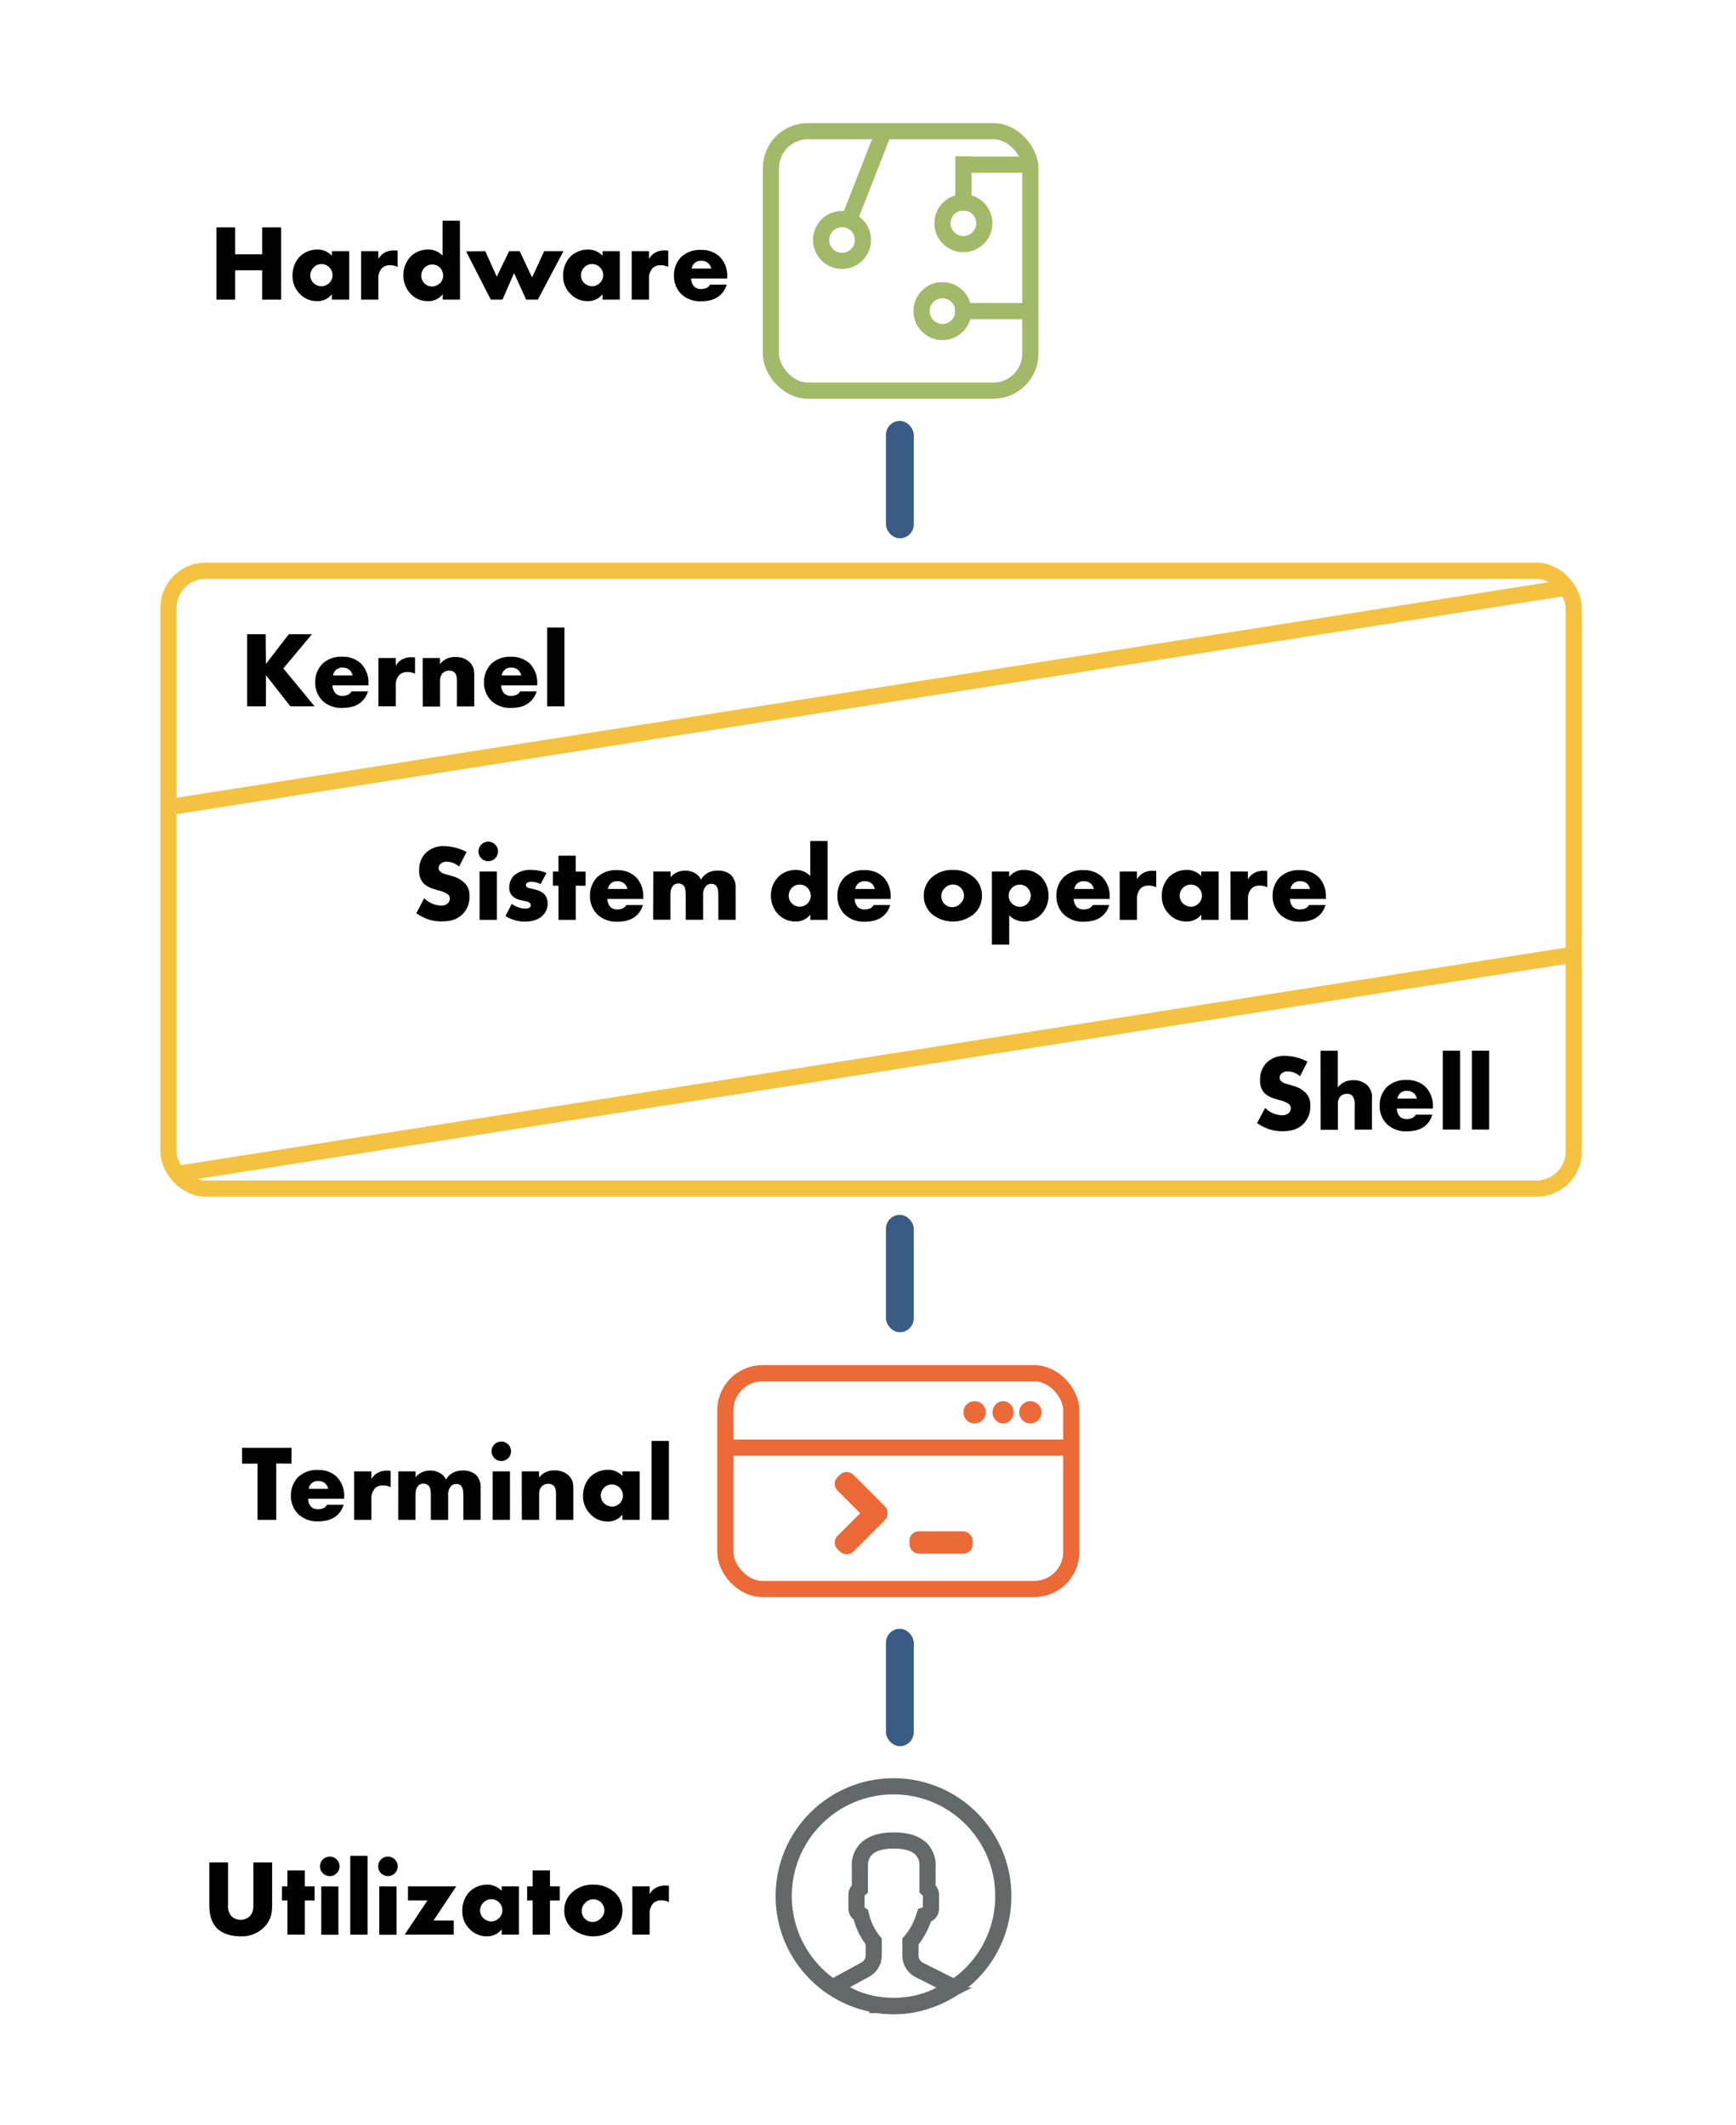 <svg id="Layer_1" data-name="Layer 1" xmlns="http://www.w3.org/2000/svg" viewBox="0 0 562 688"><title>Cap 4 -</title><path d="M308.05,643.46c-.44.31-.89.62-1.34.91l-.62.41c-.59.36-1.19.71-1.81,1-.13.08-.27.14-.4.21a32.9,32.9,0,0,1-4.37,1.85l-.16,0c-.78.26-1.57.49-2.38.69h0c-.81.2-1.64.37-2.46.51h-.07c-.77.13-1.56.22-2.34.29l-.42,0q-1.17.09-2.34.09c-.79,0-1.59,0-2.37-.09l-.41,0c-.79-.07-1.58-.16-2.36-.29l-.11,0a31.11,31.11,0,0,1-4.86-1.21l-.15,0c-.79-.27-1.57-.56-2.33-.89h0c-.72-.31-1.43-.66-2.13-1l-.27-.14c-.64-.34-1.27-.71-1.88-1.1-.19-.11-.37-.23-.55-.35-.56-.37-1.13-.75-1.67-1.16l-.17-.13.12-.07,9.89-5.39a5.3,5.3,0,0,0,2.76-4.65v-4.5l-.29-.35a20.81,20.81,0,0,1-3.75-7.78l-.12-.49-.42-.28a2.08,2.08,0,0,1-1-1.74v-4.43a2,2,0,0,1,.69-1.53l.41-.37v-7.13a7.58,7.58,0,0,1,1.75-5.46c1.81-2.06,4.91-3.1,9.21-3.1s7.37,1,9.19,3.08a7.68,7.68,0,0,1,1.76,5.48v7.13l.41.37a2.06,2.06,0,0,1,.7,1.53v4.43a2.08,2.08,0,0,1-1.48,2l-.62.2-.2.61a23.31,23.31,0,0,1-3.12,6.3c-.33.46-.65.87-.92,1.18l-.31.36V633a5.26,5.26,0,0,0,2.92,4.73l10.59,5.3.2.1Z" style="fill:none;stroke:#636868;stroke-miterlimit:10;stroke-width:5.236px"/><path d="M89.43,473.75V492H83.37v-18.2h-5v-5.14h16v5.14Z"/><path d="M111.41,485.16H99.75a4,4,0,0,0,1,2.63,3.15,3.15,0,0,0,2.31.77,4.51,4.51,0,0,0,1.82-.42,2.57,2.57,0,0,0,1-1.05h5.36a7.15,7.15,0,0,1-1.89,3.22c-1.16,1.12-3,2.17-6.37,2.17a8.9,8.9,0,0,1-6.48-2.38,8.23,8.23,0,0,1-2.31-5.92,8.33,8.33,0,0,1,2.35-6.05,8.79,8.79,0,0,1,6.4-2.28,8.57,8.57,0,0,1,6,2.14,8.75,8.75,0,0,1,2.49,6.58Zm-5.15-3.22a3.78,3.78,0,0,0-.91-1.68,3.28,3.28,0,0,0-2.31-.84,3,3,0,0,0-2.27.84,3.12,3.12,0,0,0-.84,1.68Z"/><path d="M114.63,476.31h5.6v2.55a5,5,0,0,1,2.2-2.17,6.19,6.19,0,0,1,2.91-.63c.14,0,.38,0,1.12.07v5.29a5,5,0,0,0-2.42-.56,3.63,3.63,0,0,0-2.55.84,4.72,4.72,0,0,0-1.26,3.57V492h-5.6Z"/><path d="M128.94,476.31h5.6v1.89a6,6,0,0,1,4.69-2.17,6.31,6.31,0,0,1,3,.7,4.81,4.81,0,0,1,2.17,2.24,5.47,5.47,0,0,1,2.14-2.17,6.33,6.33,0,0,1,3.25-.77,6.2,6.2,0,0,1,4.34,1.43,5.76,5.76,0,0,1,1.47,4.31V492H150v-7.73c0-1.65-.17-2.77-.8-3.36a2.06,2.06,0,0,0-1.47-.53,2.3,2.3,0,0,0-1.65.63,4,4,0,0,0-1,3v8h-5.6v-7.73c0-1.51-.11-2.7-.74-3.36a2.15,2.15,0,0,0-1.68-.63,2,2,0,0,0-1.54.56c-1,.94-1,2.45-1,3.43V492h-5.6Z"/><path d="M162.3,466.65a3.15,3.15,0,1,1-3.16,3.15A3.14,3.14,0,0,1,162.3,466.65Zm2.8,9.66V492h-5.61V476.31Z"/><path d="M168.91,476.31h5.6v2a5.91,5.91,0,0,1,5-2.31,6.3,6.3,0,0,1,4.62,1.68c1.33,1.33,1.47,2.66,1.47,4.37V492H180V484c0-.91,0-2.27-.7-3a2.33,2.33,0,0,0-1.78-.67,3.08,3.08,0,0,0-2.07.74,3.58,3.58,0,0,0-.91,2.48V492h-5.6Z"/><path d="M201.5,476.31h5.6V492h-5.6v-1.71a5.87,5.87,0,0,1-4.87,2.24A7.49,7.49,0,0,1,191,490a7.9,7.9,0,0,1-2.24-5.74,8.64,8.64,0,0,1,2.42-6.26,8.07,8.07,0,0,1,5.64-2.21,6.22,6.22,0,0,1,4.69,2Zm-5.89,5.25a3.51,3.51,0,0,0,0,5.11,4,4,0,0,0,2.52,1.05,3.6,3.6,0,0,0,2.52-1.09,3.4,3.4,0,0,0,1-2.52,3.47,3.47,0,0,0-1.08-2.55,3.55,3.55,0,0,0-5,0Z"/><path d="M216.55,466.44V492h-5.61V466.44Z"/><rect x="234.81" y="444.53" width="112" height="69.85" rx="12" ry="12" style="fill:none;stroke:#eb6a38;stroke-miterlimit:10;stroke-width:5.236px"/><line x1="237.22" y1="468.62" x2="344.4" y2="468.62" style="fill:none;stroke:#eb6a38;stroke-miterlimit:10;stroke-width:5.236px"/><circle cx="315.5" cy="457.18" r="3.61" style="fill:#eb6a38"/><ellipse cx="324.73" cy="457.18" rx="3.42" ry="3.61" style="fill:#eb6a38"/><circle cx="333.56" cy="457.18" r="3.61" style="fill:#eb6a38"/><rect x="275.15" y="474.78" width="7.23" height="20.47" rx="3" ry="3" transform="translate(-261.31 339.18) rotate(-45)" style="fill:#eb6a38"/><rect x="268.53" y="491.04" width="20.47" height="7.23" rx="3" ry="3" transform="translate(-268.12 342) rotate(-45)" style="fill:#eb6a38"/><rect x="294.42" y="495.71" width="20.47" height="7.23" rx="3" ry="3" style="fill:#eb6a38"/><circle cx="289.26" cy="613.79" r="35.55" style="fill:none;stroke:#636868;stroke-miterlimit:10;stroke-width:5.236px"/><path d="M76.12,82.32h8.75V73.61H91V97H84.87V87.5H76.12V97H70.06V73.61h6.06Z"/><path d="M107.44,81.31h5.61V97h-5.61V95.24a5.84,5.84,0,0,1-4.86,2.24A7.49,7.49,0,0,1,96.94,95a7.9,7.9,0,0,1-2.24-5.74A8.64,8.64,0,0,1,97.12,83a8,8,0,0,1,5.63-2.21,6.2,6.2,0,0,1,4.69,2Zm-5.88,5.25a3.51,3.51,0,0,0,0,5.11,3.91,3.91,0,0,0,2.52,1,3.6,3.6,0,0,0,2.52-1.09,3.4,3.4,0,0,0,1.05-2.52,3.45,3.45,0,0,0-1.09-2.55,3.54,3.54,0,0,0-5,0Z"/><path d="M116.89,81.31h5.6v2.55a5.06,5.06,0,0,1,2.21-2.17,6.15,6.15,0,0,1,2.9-.63c.14,0,.39,0,1.12.07v5.29a4.93,4.93,0,0,0-2.41-.56,3.66,3.66,0,0,0-2.56.84,4.72,4.72,0,0,0-1.26,3.57V97h-5.6Z"/><path d="M148.92,97h-5.6V95.24a5.75,5.75,0,0,1-4.73,2.24,7.5,7.5,0,0,1-5.49-2.17,8.89,8.89,0,0,1,0-12.43,8,8,0,0,1,5.53-2.1,6.22,6.22,0,0,1,4.66,2V71.44h5.6Zm-6.62-5.18a3.71,3.71,0,0,0,1.19-2.66,4.12,4.12,0,0,0-1.05-2.52,3.59,3.59,0,0,0-5,0,3.84,3.84,0,0,0-1.08,2.66,3.57,3.57,0,0,0,1.08,2.45,3.48,3.48,0,0,0,2.49,1A3.78,3.78,0,0,0,142.3,91.77Z"/><path d="M157.11,81.31l3.71,8.26,4-8.26h3.43l4,8.5,3.92-8.5h6.23L174.12,97h-3.78l-3.92-8.61L162.67,97h-3.78l-8-15.64Z"/><path d="M195.05,81.31h5.6V97h-5.6V95.24a5.87,5.87,0,0,1-4.87,2.24A7.47,7.47,0,0,1,184.55,95a7.86,7.86,0,0,1-2.24-5.74A8.64,8.64,0,0,1,184.72,83a8.07,8.07,0,0,1,5.64-2.21,6.22,6.22,0,0,1,4.69,2Zm-5.88,5.25a3.52,3.52,0,0,0,0,5.11,4,4,0,0,0,2.52,1,3.6,3.6,0,0,0,2.52-1.09,3.4,3.4,0,0,0,1.05-2.52,3.47,3.47,0,0,0-1.08-2.55,3.54,3.54,0,0,0-5,0Z"/><path d="M204.5,81.31h5.6v2.55a5,5,0,0,1,2.2-2.17,6.19,6.19,0,0,1,2.91-.63c.14,0,.38,0,1.12.07v5.29a5,5,0,0,0-2.42-.56,3.63,3.63,0,0,0-2.55.84,4.72,4.72,0,0,0-1.26,3.57V97h-5.6Z"/><path d="M235.41,90.16H223.75a4,4,0,0,0,1,2.63,3.15,3.15,0,0,0,2.31.77,4.51,4.51,0,0,0,1.82-.42,2.64,2.64,0,0,0,1-1h5.36a7.09,7.09,0,0,1-1.9,3.22c-1.15,1.12-3,2.17-6.37,2.17a8.88,8.88,0,0,1-6.47-2.38,8.19,8.19,0,0,1-2.31-5.92,8.36,8.36,0,0,1,2.34-6.05,8.83,8.83,0,0,1,6.41-2.28,8.58,8.58,0,0,1,6,2.14,8.79,8.79,0,0,1,2.49,6.58Zm-5.15-3.22a3.78,3.78,0,0,0-.91-1.68,3.29,3.29,0,0,0-2.31-.84,3,3,0,0,0-2.28.84,3.27,3.27,0,0,0-.84,1.68Z"/><rect x="249.56" y="42.46" width="84" height="84" rx="12" ry="12" style="fill:none;stroke:#a2b969;stroke-miterlimit:10;stroke-width:5.236px"/><line x1="286.14" y1="42.46" x2="273.94" y2="73.62" style="fill:none;stroke:#a2b969;stroke-miterlimit:10;stroke-width:5.236px"/><circle cx="272.59" cy="77.68" r="6.77" style="fill:none;stroke:#a2b969;stroke-miterlimit:10;stroke-width:5.236px"/><circle cx="311.88" cy="72.26" r="6.77" style="fill:none;stroke:#a2b969;stroke-miterlimit:10;stroke-width:5.236px"/><circle cx="305.1" cy="100.71" r="6.77" style="fill:none;stroke:#a2b969;stroke-miterlimit:10;stroke-width:5.236px"/><line x1="333.56" y1="100.71" x2="309.17" y2="100.71" style="fill:none;stroke:#a2b969;stroke-miterlimit:10;stroke-width:5.236px"/><line x1="332.2" y1="53.3" x2="311.88" y2="53.3" style="fill:none;stroke:#a2b969;stroke-miterlimit:10;stroke-width:5.236px"/><line x1="311.88" y1="68.2" x2="311.88" y2="50.59" style="fill:none;stroke:#a2b969;stroke-miterlimit:10;stroke-width:5.236px"/><rect x="286.81" y="527.26" width="9" height="38" rx="4.5" ry="4.5" style="fill:#3a5c84"/><rect x="286.81" y="393.26" width="9" height="38" rx="4.5" ry="4.5" style="fill:#3a5c84"/><rect x="286.81" y="136.26" width="9" height="38" rx="4.5" ry="4.5" style="fill:#3a5c84"/><rect x="54.54" y="184.76" width="454.92" height="200" rx="12" ry="12" style="fill:none;stroke:#f4c240;stroke-miterlimit:10;stroke-width:5.236px"/><path d="M86.08,214.93l7.43-9.63H101l-9.28,11.07,10.12,12.28H94l-7.92-10.11v10.11H80V205.3h6Z"/><path d="M119.3,221.86H107.65a4,4,0,0,0,1,2.63,3.15,3.15,0,0,0,2.31.77,4.51,4.51,0,0,0,1.82-.42,2.64,2.64,0,0,0,1-1.05h5.35A7,7,0,0,1,117.2,227c-1.15,1.12-3,2.17-6.37,2.17a8.92,8.92,0,0,1-6.48-2.38,8.23,8.23,0,0,1-2.31-5.92,8.33,8.33,0,0,1,2.35-6,8.81,8.81,0,0,1,6.41-2.28,8.58,8.58,0,0,1,6,2.14,8.77,8.77,0,0,1,2.48,6.58Zm-5.14-3.22a3.78,3.78,0,0,0-.91-1.68,3.29,3.29,0,0,0-2.31-.84,3,3,0,0,0-2.28.84,3.27,3.27,0,0,0-.84,1.68Z"/><path d="M122.52,213h5.6v2.55a5.09,5.09,0,0,1,2.2-2.17,6.22,6.22,0,0,1,2.91-.63c.14,0,.39,0,1.12.07v5.29a4.93,4.93,0,0,0-2.41-.56,3.64,3.64,0,0,0-2.56.84,4.72,4.72,0,0,0-1.26,3.57v6.68h-5.6Z"/><path d="M136.83,213h5.6v2a5.91,5.91,0,0,1,5-2.31,6.31,6.31,0,0,1,4.62,1.68c1.33,1.33,1.47,2.66,1.47,4.37v9.94h-5.6v-7.91c0-.91,0-2.27-.7-3a2.37,2.37,0,0,0-1.79-.67,3.08,3.08,0,0,0-2.07.74,3.58,3.58,0,0,0-.91,2.48v8.4h-5.6Z"/><path d="M173.9,221.86H162.24a4,4,0,0,0,1,2.63,3.15,3.15,0,0,0,2.31.77,4.51,4.51,0,0,0,1.82-.42,2.57,2.57,0,0,0,1-1.05h5.36A7,7,0,0,1,171.8,227c-1.15,1.12-3,2.17-6.37,2.17A8.9,8.9,0,0,1,159,226.8a8.23,8.23,0,0,1-2.31-5.92,8.33,8.33,0,0,1,2.35-6,8.79,8.79,0,0,1,6.4-2.28,8.61,8.61,0,0,1,6,2.14,8.77,8.77,0,0,1,2.48,6.58Zm-5.14-3.22a3.9,3.9,0,0,0-.92-1.68,3.28,3.28,0,0,0-2.31-.84,3,3,0,0,0-2.27.84,3.12,3.12,0,0,0-.84,1.68Z"/><path d="M182.72,203.13v25.52h-5.6V203.13Z"/><path d="M409.57,358.65a8.13,8.13,0,0,0,5.36,2.38,3.08,3.08,0,0,0,2.34-.8,2.1,2.1,0,0,0,.6-1.47,1.82,1.82,0,0,0-.67-1.4,8.31,8.31,0,0,0-3-1.23l-1.58-.49a7.6,7.6,0,0,1-3.36-1.89,5.87,5.87,0,0,1-1.33-4.13,7.59,7.59,0,0,1,2.14-5.63,8.19,8.19,0,0,1,6-2.21,16.35,16.35,0,0,1,7.21,1.89l-2.42,4.73a6.14,6.14,0,0,0-4-1.58,2.94,2.94,0,0,0-2,.7,1.77,1.77,0,0,0-.59,1.26,1.53,1.53,0,0,0,.32,1.05,3.78,3.78,0,0,0,2,1.05l1.85.56a9,9,0,0,1,4.24,2.31,5.52,5.52,0,0,1,1.5,4.17,7.91,7.91,0,0,1-2.2,5.88c-2,2-4.41,2.38-6.9,2.38a12.52,12.52,0,0,1-4.59-.77,16.3,16.3,0,0,1-3.53-1.86Z"/><path d="M427.49,340.13h5.6V352a6.73,6.73,0,0,1,1.75-1.54,6.31,6.31,0,0,1,3.22-.77,6.22,6.22,0,0,1,4.62,1.68,5.45,5.45,0,0,1,1.47,4.37v9.94h-5.6v-7.91a4.65,4.65,0,0,0-.7-3,2.2,2.2,0,0,0-1.79-.67,3,3,0,0,0-2,.67,3.42,3.42,0,0,0-.94,2.55v8.4h-5.6Z"/><path d="M463.86,358.86H452.2a4,4,0,0,0,1,2.63,3.15,3.15,0,0,0,2.31.77,4.51,4.51,0,0,0,1.82-.42,2.57,2.57,0,0,0,1-1h5.36a7.15,7.15,0,0,1-1.89,3.22c-1.16,1.12-3,2.17-6.38,2.17a8.88,8.88,0,0,1-6.47-2.38,8.19,8.19,0,0,1-2.31-5.92,8.36,8.36,0,0,1,2.34-6.05,8.83,8.83,0,0,1,6.41-2.28,8.58,8.58,0,0,1,6,2.14,8.75,8.75,0,0,1,2.49,6.58Zm-5.15-3.22a3.78,3.78,0,0,0-.91-1.68,3.29,3.29,0,0,0-2.31-.84,3,3,0,0,0-2.27.84,3.2,3.2,0,0,0-.85,1.68Z"/><path d="M472.67,340.13v25.52h-5.6V340.13Z"/><path d="M482.09,340.13v25.52h-5.6V340.13Z"/><line x1="54.81" y1="261.26" x2="506.81" y2="190.26" style="fill:none;stroke:#f4c240;stroke-miterlimit:10;stroke-width:5.236px"/><line x1="55.81" y1="380.26" x2="507.81" y2="309.26" style="fill:none;stroke:#f4c240;stroke-miterlimit:10;stroke-width:5.236px"/><path d="M73.82,602.92v13.83A4.71,4.71,0,0,0,75,620.36a4.29,4.29,0,0,0,5.67.1c1.4-1.22,1.36-2.94,1.36-4.23V602.92H88.1v13.41c0,2.45-.11,5-2.63,7.56a10.07,10.07,0,0,1-7.7,2.91c-3.67,0-6.3-1.26-7.73-2.8-2-2.21-2.28-5.18-2.28-7.67V602.92Z"/><path d="M98.67,615.21v11.06H93.06V615.21H91.28v-4.58h1.78v-5.15h5.61v5.15h3.18v4.58Z"/><path d="M106.75,601a3.16,3.16,0,1,1-3.15,3.16A3.15,3.15,0,0,1,106.75,601Zm2.8,9.67v15.64H104V610.63Z"/><path d="M119,600.75v25.52h-5.61V600.75Z"/><path d="M125.58,601a3.16,3.16,0,1,1-3.15,3.16A3.15,3.15,0,0,1,125.58,601Zm2.8,9.67v15.64h-5.6V610.63Z"/><path d="M140.35,621.69h6.55v4.58H131l7.38-11.06h-6.3v-4.58h15.62Z"/><path d="M162.4,610.63H168v15.64h-5.6v-1.71a5.86,5.86,0,0,1-4.87,2.24,7.47,7.47,0,0,1-5.63-2.49,7.86,7.86,0,0,1-2.24-5.74,8.64,8.64,0,0,1,2.41-6.26,8.07,8.07,0,0,1,5.64-2.21,6.2,6.2,0,0,1,4.69,2Zm-5.88,5.25a3.52,3.52,0,0,0,0,5.11,4,4,0,0,0,2.53,1,3.6,3.6,0,0,0,2.52-1.09,3.54,3.54,0,0,0,0-5.07,3.54,3.54,0,0,0-5,0Z"/><path d="M178.05,615.21v11.06h-5.61V615.21h-1.78v-4.58h1.78v-5.15h5.61v5.15h3.18v4.58Z"/><path d="M199.08,624.21a10.71,10.71,0,0,1-14,0,7.83,7.83,0,0,1-2.41-5.78,7.75,7.75,0,0,1,2.41-5.74,9.78,9.78,0,0,1,7-2.59,9.89,9.89,0,0,1,7,2.59,7.72,7.72,0,0,1,2.42,5.74A7.8,7.8,0,0,1,199.08,624.21Zm-9.49-8.33a3.55,3.55,0,1,0,5,5,3.47,3.47,0,0,0,1.08-2.49,3.78,3.78,0,0,0-1.08-2.55,3.59,3.59,0,0,0-5,0Z"/><path d="M204.71,610.63h5.6v2.55a5.06,5.06,0,0,1,2.21-2.17,6.16,6.16,0,0,1,2.91-.63c.13,0,.38,0,1.12.07v5.29a5,5,0,0,0-2.42-.56,3.66,3.66,0,0,0-2.56.84,4.72,4.72,0,0,0-1.26,3.57v6.68h-5.6Z"/><path d="M137.33,290.77a8.18,8.18,0,0,0,5.36,2.38,3.06,3.06,0,0,0,2.34-.8,2.1,2.1,0,0,0,.6-1.47,1.82,1.82,0,0,0-.67-1.4,8.31,8.31,0,0,0-3-1.23l-1.57-.49a7.55,7.55,0,0,1-3.36-1.89,5.87,5.87,0,0,1-1.33-4.13,7.63,7.63,0,0,1,2.13-5.63,8.19,8.19,0,0,1,6-2.21,16.35,16.35,0,0,1,7.21,1.89l-2.42,4.73a6.14,6.14,0,0,0-4-1.58,2.9,2.9,0,0,0-2,.7,1.74,1.74,0,0,0-.6,1.26,1.53,1.53,0,0,0,.32,1.05,3.78,3.78,0,0,0,2,1.05l1.85.56a9,9,0,0,1,4.24,2.31A5.52,5.52,0,0,1,152,290a7.91,7.91,0,0,1-2.2,5.88c-2,2-4.41,2.38-6.9,2.38a12.44,12.44,0,0,1-4.58-.77,16,16,0,0,1-3.54-1.86Z"/><path d="M158.05,272.46a3.16,3.16,0,1,1-3.15,3.16A3.15,3.15,0,0,1,158.05,272.46Zm2.8,9.67v15.64h-5.6V282.13Z"/><path d="M165.68,292.59a8.23,8.23,0,0,0,2.24,1.16,7.46,7.46,0,0,0,2.17.38,2.36,2.36,0,0,0,1.44-.42.9.9,0,0,0,.28-.73.84.84,0,0,0-.28-.7,3.43,3.43,0,0,0-1.47-.56l-1.47-.35a5.14,5.14,0,0,1-2.74-1.37,3.79,3.79,0,0,1-1-2.69,5.62,5.62,0,0,1,1.47-3.82,7.92,7.92,0,0,1,5.6-1.89,12.83,12.83,0,0,1,5,1L175,286.19a7.77,7.77,0,0,0-2.94-.77,2.38,2.38,0,0,0-1.3.31.85.85,0,0,0-.49.77.92.92,0,0,0,.67.88c.52.21,1,.21,1.85.45l1,.28a6.63,6.63,0,0,1,2.31,1.23,4.41,4.41,0,0,1,1.19,3.11,5.25,5.25,0,0,1-1.58,3.89c-1.82,1.82-4.48,2-5.77,2a11.58,11.58,0,0,1-6.3-1.82Z"/><path d="M186.4,286.71v11.06h-5.6V286.71H179v-4.58h1.79V277h5.6v5.15h3.19v4.58Z"/><path d="M208.28,291H196.62a4,4,0,0,0,1,2.63,3.15,3.15,0,0,0,2.31.77,4.51,4.51,0,0,0,1.82-.42,2.57,2.57,0,0,0,1-1h5.36a7.15,7.15,0,0,1-1.89,3.22c-1.16,1.12-3,2.17-6.38,2.17a8.88,8.88,0,0,1-6.47-2.38A8.19,8.19,0,0,1,191,290a8.36,8.36,0,0,1,2.34-6.05,8.83,8.83,0,0,1,6.41-2.28,8.57,8.57,0,0,1,6,2.14,8.75,8.75,0,0,1,2.49,6.58Zm-5.15-3.22a3.78,3.78,0,0,0-.91-1.68,3.29,3.29,0,0,0-2.31-.84,3,3,0,0,0-2.28.84,3.27,3.27,0,0,0-.84,1.68Z"/><path d="M211.49,282.13h5.6V284a6,6,0,0,1,4.69-2.17,6.35,6.35,0,0,1,3,.7,4.91,4.91,0,0,1,2.17,2.24,5.46,5.46,0,0,1,2.13-2.17,6.36,6.36,0,0,1,3.26-.77,6.23,6.23,0,0,1,4.34,1.43,5.76,5.76,0,0,1,1.47,4.31v10.18h-5.6V290c0-1.65-.18-2.77-.81-3.36a2,2,0,0,0-1.47-.53,2.28,2.28,0,0,0-1.64.63,4,4,0,0,0-1,3v8H222V290c0-1.51-.1-2.7-.73-3.36a2.16,2.16,0,0,0-1.69-.63,2,2,0,0,0-1.54.56c-1,.94-1,2.45-1,3.43v7.73h-5.6Z"/><path d="M267.91,297.77h-5.6v-1.71a5.73,5.73,0,0,1-4.72,2.24,7.52,7.52,0,0,1-5.5-2.17,8.66,8.66,0,0,1-2.52-6.23,8.53,8.53,0,0,1,2.56-6.2,8,8,0,0,1,5.53-2.1,6.2,6.2,0,0,1,4.65,2V272.25h5.6Zm-6.61-5.18a3.75,3.75,0,0,0,1.19-2.66,4.12,4.12,0,0,0-1.05-2.52,3.45,3.45,0,0,0-2.56-1.05,3.42,3.42,0,0,0-2.48,1,3.85,3.85,0,0,0-1.09,2.66,3.54,3.54,0,0,0,1.09,2.45,3.47,3.47,0,0,0,2.48,1.05A3.83,3.83,0,0,0,261.3,292.59Z"/><path d="M288.35,291H276.7a4,4,0,0,0,1,2.63,3.15,3.15,0,0,0,2.31.77,4.51,4.51,0,0,0,1.82-.42,2.64,2.64,0,0,0,1-1h5.35a7,7,0,0,1-1.89,3.22c-1.15,1.12-3,2.17-6.37,2.17a8.88,8.88,0,0,1-6.47-2.38A8.19,8.19,0,0,1,271.1,290a8.36,8.36,0,0,1,2.34-6.05,8.83,8.83,0,0,1,6.41-2.28,8.58,8.58,0,0,1,6,2.14,8.77,8.77,0,0,1,2.48,6.58Zm-5.14-3.22a3.78,3.78,0,0,0-.91-1.68,3.29,3.29,0,0,0-2.31-.84,3,3,0,0,0-2.28.84,3.27,3.27,0,0,0-.84,1.68Z"/><path d="M315.48,295.71a10.71,10.71,0,0,1-14,0,7.83,7.83,0,0,1-2.41-5.78,7.75,7.75,0,0,1,2.41-5.74,9.78,9.78,0,0,1,7-2.59,9.92,9.92,0,0,1,7,2.59,7.75,7.75,0,0,1,2.41,5.74A7.83,7.83,0,0,1,315.48,295.71ZM306,287.38a3.55,3.55,0,1,0,5,5,3.47,3.47,0,0,0,1.08-2.49,3.78,3.78,0,0,0-1.08-2.55,3.59,3.59,0,0,0-5,0Z"/><path d="M326.71,305.79h-5.6V282.13h5.6v1.71a5.87,5.87,0,0,1,4.8-2.24,7.78,7.78,0,0,1,5.56,2.28,8.88,8.88,0,0,1-.14,12.25,7.53,7.53,0,0,1-5.35,2.17,6.66,6.66,0,0,1-4.87-2Zm.91-18.38a3.53,3.53,0,0,0,0,5.08,3.62,3.62,0,0,0,2.52,1.05,3.41,3.41,0,0,0,2.49-1.05,3.73,3.73,0,0,0,1.08-2.49,3.82,3.82,0,0,0-1.08-2.59,3.41,3.41,0,0,0-2.49-1.05A3.62,3.62,0,0,0,327.62,287.41Z"/><path d="M359.26,291H347.61a4,4,0,0,0,1,2.63,3.15,3.15,0,0,0,2.31.77,4.51,4.51,0,0,0,1.82-.42,2.64,2.64,0,0,0,1-1h5.35a7,7,0,0,1-1.89,3.22c-1.15,1.12-3,2.17-6.37,2.17a8.88,8.88,0,0,1-6.47-2.38A8.19,8.19,0,0,1,342,290a8.36,8.36,0,0,1,2.34-6.05,8.83,8.83,0,0,1,6.41-2.28,8.58,8.58,0,0,1,6,2.14,8.77,8.77,0,0,1,2.48,6.58Zm-5.14-3.22a3.78,3.78,0,0,0-.91-1.68,3.29,3.29,0,0,0-2.31-.84,3,3,0,0,0-2.28.84,3.27,3.27,0,0,0-.84,1.68Z"/><path d="M362.48,282.13h5.6v2.55a5.06,5.06,0,0,1,2.21-2.17,6.15,6.15,0,0,1,2.9-.63c.14,0,.39,0,1.12.07v5.29a4.93,4.93,0,0,0-2.41-.56,3.66,3.66,0,0,0-2.56.84,4.72,4.72,0,0,0-1.26,3.57v6.68h-5.6Z"/><path d="M388.91,282.13h5.6v15.64h-5.6v-1.71A5.87,5.87,0,0,1,384,298.3a7.5,7.5,0,0,1-5.64-2.49,7.9,7.9,0,0,1-2.24-5.74,8.64,8.64,0,0,1,2.42-6.26,8.07,8.07,0,0,1,5.64-2.21,6.22,6.22,0,0,1,4.69,2ZM383,287.38a3.52,3.52,0,0,0,0,5.11,4,4,0,0,0,2.52,1.05,3.6,3.6,0,0,0,2.52-1.09,3.4,3.4,0,0,0,1.05-2.52,3.47,3.47,0,0,0-1.08-2.55,3.54,3.54,0,0,0-5,0Z"/><path d="M398.35,282.13H404v2.55a5.11,5.11,0,0,1,2.21-2.17,6.19,6.19,0,0,1,2.91-.63c.14,0,.38,0,1.12.07v5.29a5,5,0,0,0-2.42-.56,3.63,3.63,0,0,0-2.55.84,4.69,4.69,0,0,0-1.27,3.57v6.68h-5.6Z"/><path d="M429.26,291H417.6a4,4,0,0,0,1,2.63,3.16,3.16,0,0,0,2.32.77,4.54,4.54,0,0,0,1.82-.42,2.62,2.62,0,0,0,1-1h5.36a7,7,0,0,1-1.89,3.22c-1.15,1.12-3,2.17-6.37,2.17a8.9,8.9,0,0,1-6.48-2.38A8.23,8.23,0,0,1,412,290a8.33,8.33,0,0,1,2.35-6.05,8.79,8.79,0,0,1,6.4-2.28,8.57,8.57,0,0,1,6,2.14,8.75,8.75,0,0,1,2.49,6.58Zm-5.15-3.22a3.68,3.68,0,0,0-.91-1.68,3.27,3.27,0,0,0-2.3-.84,3,3,0,0,0-2.28.84,3.12,3.12,0,0,0-.84,1.68Z"/></svg>